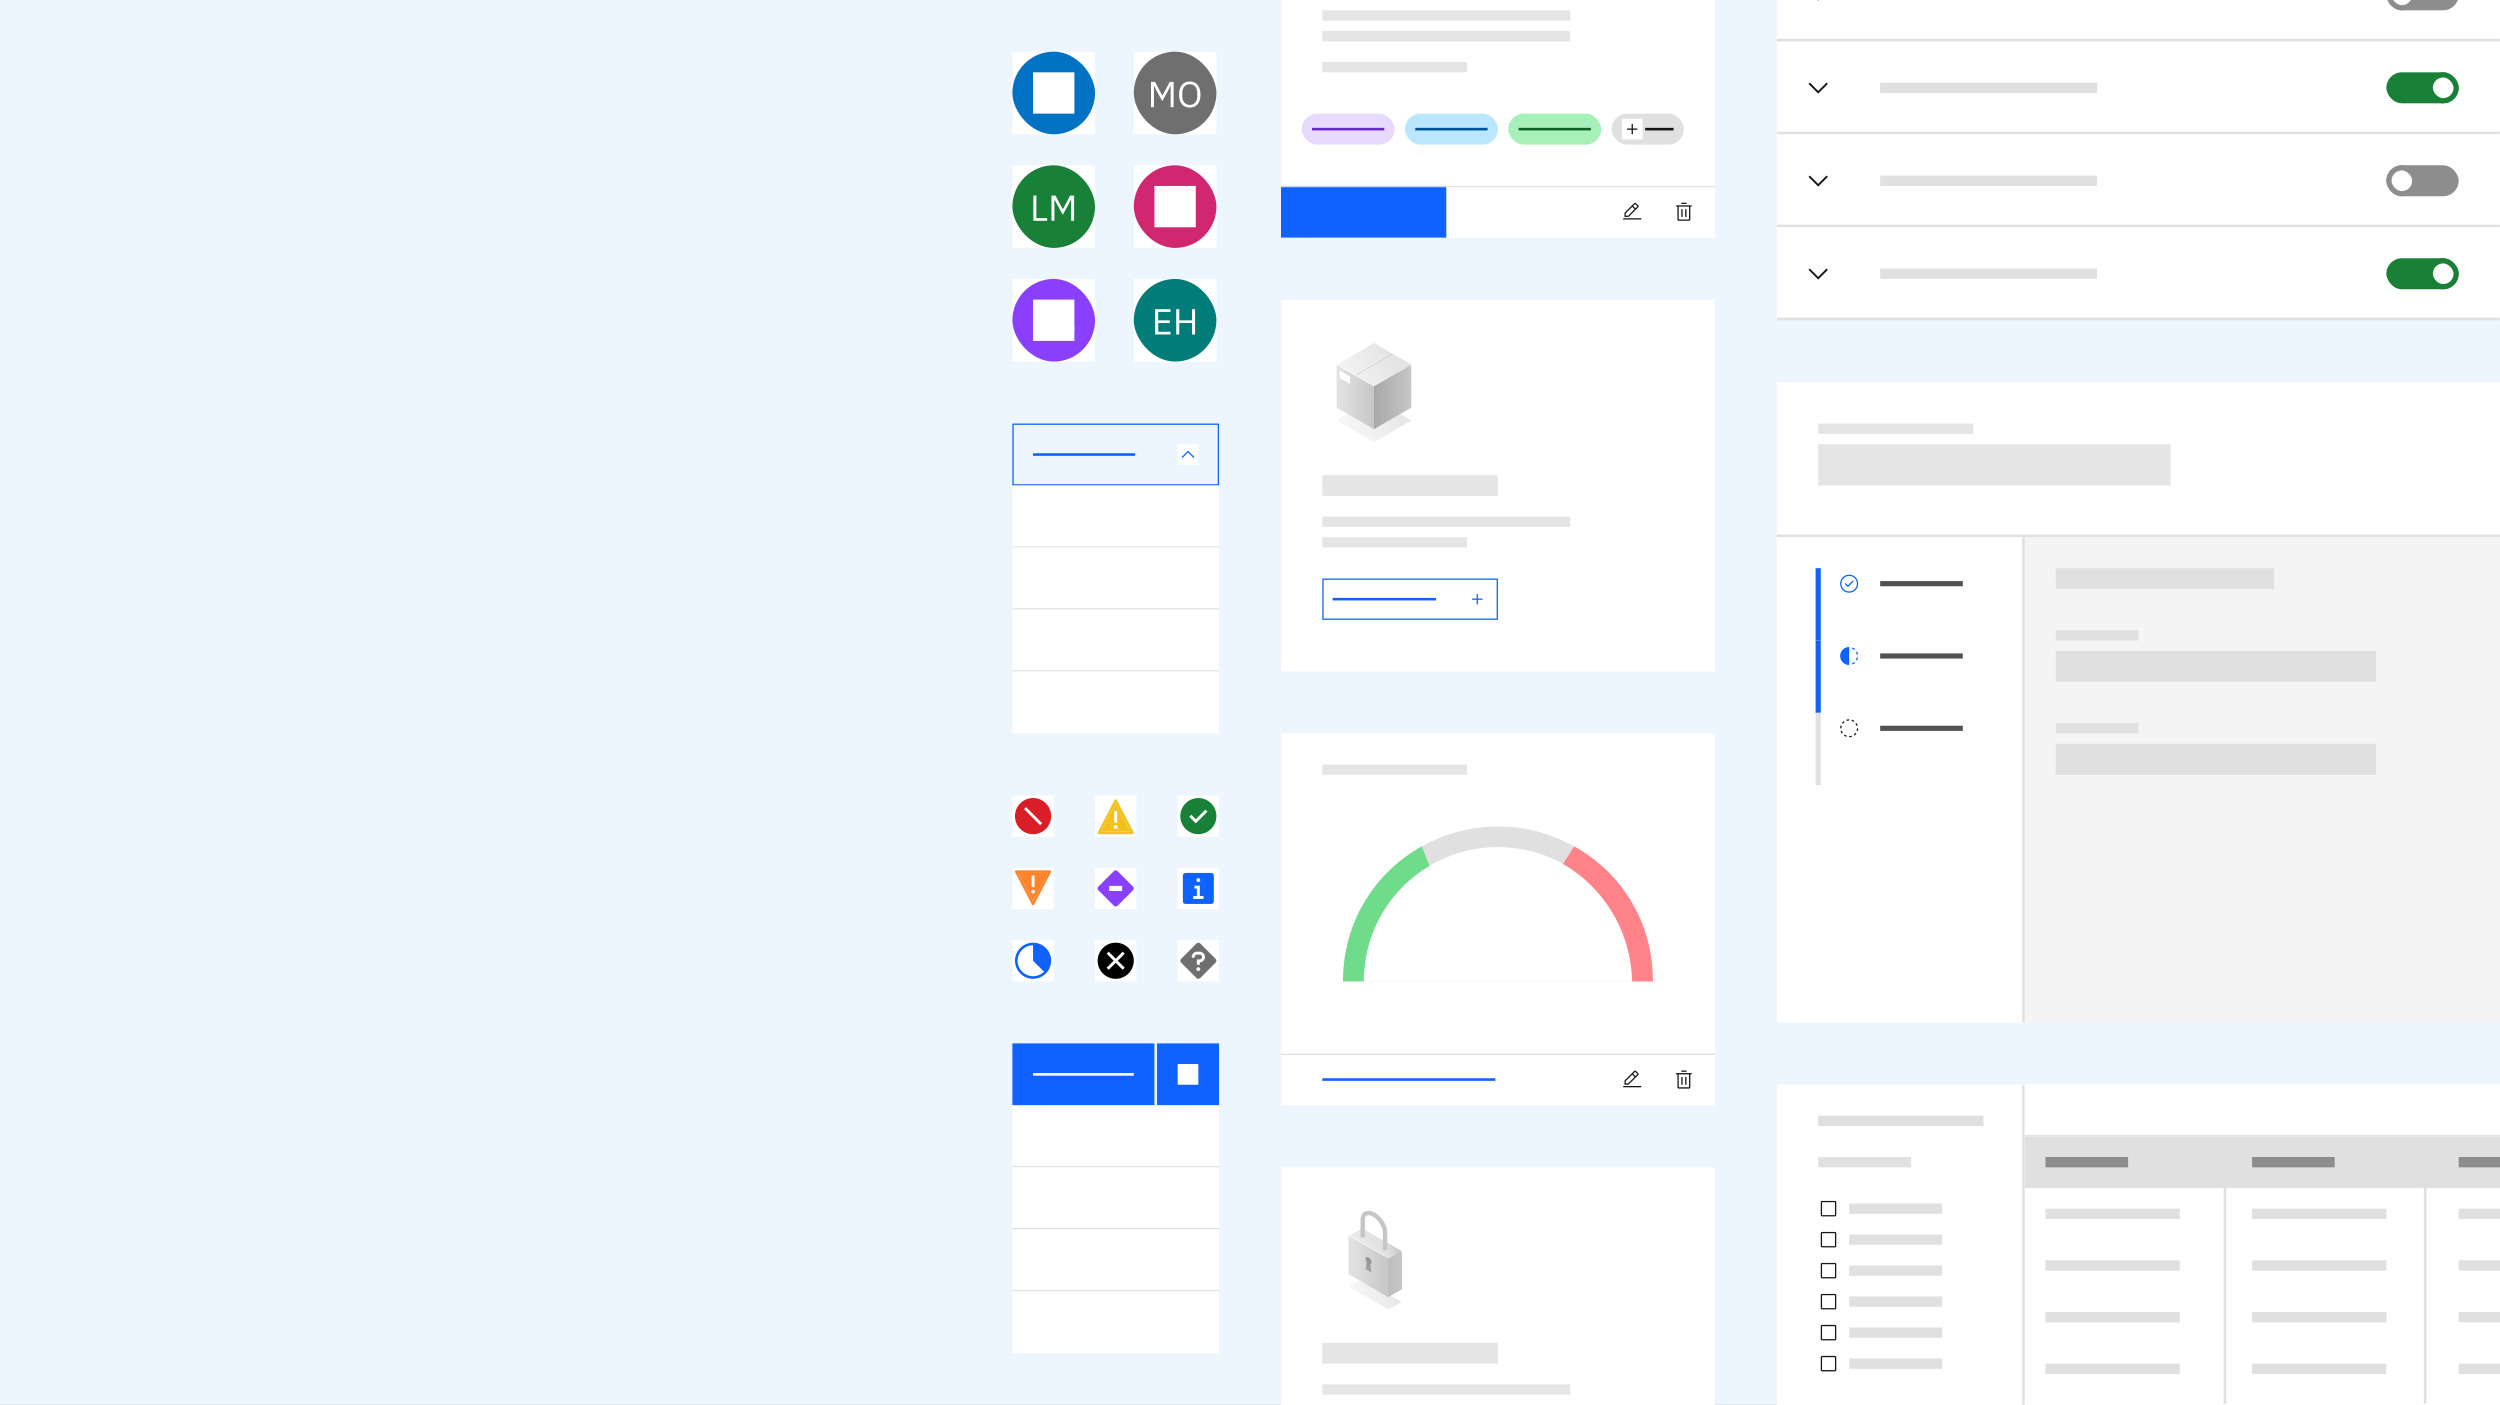 <svg width="1936" height="1088" viewBox="0 0 1936 1088" fill="none" xmlns="http://www.w3.org/2000/svg">
<rect x="0" y="0" width="1936" height="1088" fill="#333333" stroke="none"/>
<g clip-path="url(#clip0_26_95434)">
<rect width="1936" height="1088" fill="#EDF5FF"/>
<mask id="path-1-inside-1_26_95434" fill="white">
<path d="M1376 296H2208V416H1376V296Z"/>
</mask>
<path d="M1376 296H2208V416H1376V296Z" fill="white"/>
<rect width="120" height="8" transform="translate(1408 328)" fill="#E5E5E5"/>
<rect width="273" height="32" transform="translate(1408 344)" fill="#E5E5E5"/>
<path d="M2208 414H1376V418H2208V414Z" fill="#E0E0E0" mask="url(#path-1-inside-1_26_95434)"/>
<rect width="560" height="376" transform="translate(1376 416)" fill="#F4F4F4"/>
<rect width="169" height="16" transform="translate(1592 440)" fill="#E0E0E0"/>
<rect width="64" height="8" transform="translate(1592 488)" fill="#E0E0E0"/>
<rect width="248" height="24" transform="translate(1592 504)" fill="#E0E0E0"/>
<rect width="64" height="8" transform="translate(1592 560)" fill="#E0E0E0"/>
<rect width="248" height="24" transform="translate(1592 576)" fill="#E0E0E0"/>
<mask id="path-3-inside-2_26_95434" fill="white">
<path d="M1376 416H1568V792H1376V416Z"/>
</mask>
<path d="M1376 416H1568V792H1376V416Z" fill="white"/>
<rect width="16" height="16" transform="translate(1424 444)" fill="white" style="mix-blend-mode:multiply"/>
<path d="M1431 454.707L1428.5 452.207L1429.21 451.5L1431 453.293L1434.79 449.5L1435.5 450.207L1431 454.707Z" fill="#0F62FE"/>
<path d="M1432 445C1430.62 445 1429.26 445.411 1428.11 446.18C1426.96 446.949 1426.06 448.042 1425.53 449.321C1425 450.6 1424.86 452.008 1425.13 453.366C1425.4 454.723 1426.07 455.971 1427.05 456.95C1428.03 457.929 1429.28 458.595 1430.63 458.865C1431.99 459.136 1433.4 458.997 1434.68 458.467C1435.96 457.937 1437.05 457.04 1437.82 455.889C1438.59 454.738 1439 453.384 1439 452C1439 450.143 1438.26 448.363 1436.95 447.05C1435.64 445.737 1433.86 445 1432 445ZM1432 458C1430.81 458 1429.65 457.648 1428.67 456.989C1427.68 456.33 1426.91 455.392 1426.46 454.296C1426 453.2 1425.88 451.993 1426.12 450.829C1426.35 449.666 1426.92 448.596 1427.76 447.757C1428.6 446.918 1429.67 446.347 1430.83 446.115C1431.99 445.884 1433.2 446.003 1434.3 446.457C1435.39 446.911 1436.33 447.68 1436.99 448.667C1437.65 449.653 1438 450.813 1438 452C1438 453.591 1437.37 455.117 1436.24 456.243C1435.12 457.368 1433.59 458 1432 458Z" fill="#0F62FE"/>
<rect width="64" height="4" transform="translate(1456 450)" fill="#525252"/>
<path d="M1410 496V440H1406V496H1410Z" fill="#0F62FE" mask="url(#path-5-inside-3_26_95434)"/>
<rect width="16" height="16" transform="translate(1424 500)" fill="white" style="mix-blend-mode:multiply"/>
<path d="M1435.88 503.43L1436.52 502.664C1435.9 502.139 1435.2 501.726 1434.43 501.444L1434.09 502.382C1434.74 502.625 1435.35 502.979 1435.88 503.43Z" fill="#0F62FE"/>
<path d="M1437.9 507L1438.89 506.794C1438.75 505.995 1438.47 505.226 1438.07 504.523L1437.2 505C1437.55 505.622 1437.79 506.298 1437.9 507Z" fill="#0F62FE"/>
<path d="M1434.09 513.618L1434.43 514.557C1435.2 514.274 1435.9 513.861 1436.52 513.336L1435.88 512.57C1435.35 513.021 1434.74 513.375 1434.09 513.618Z" fill="#0F62FE"/>
<path d="M1437.2 511L1438.07 511.5C1438.47 510.789 1438.75 510.013 1438.89 509.206L1437.9 509.033C1437.79 509.724 1437.55 510.39 1437.2 511Z" fill="#0F62FE"/>
<path d="M1432 515V501C1430.14 501 1428.36 501.737 1427.05 503.05C1425.74 504.363 1425 506.143 1425 508C1425 509.857 1425.74 511.637 1427.05 512.95C1428.36 514.263 1430.14 515 1432 515Z" fill="#0F62FE"/>
<rect width="64" height="4" transform="translate(1456 506)" fill="#525252"/>
<path d="M1410 552V496H1406V552H1410Z" fill="#0F62FE" mask="url(#path-8-inside-4_26_95434)"/>
<rect width="16" height="16" transform="translate(1424 556)" fill="white" style="mix-blend-mode:multiply"/>
<path d="M1427.85 558.35C1427.28 558.79 1426.77 559.312 1426.35 559.9L1427.15 560.5C1427.52 559.991 1427.95 559.536 1428.45 559.15L1427.85 558.35Z" fill="#161616"/>
<path d="M1426.3 562.15L1425.35 561.85C1425.11 562.541 1424.99 563.268 1425 564H1426C1426 563.371 1426.1 562.746 1426.3 562.15Z" fill="#161616"/>
<path d="M1425.35 566.2C1425.58 566.897 1425.92 567.555 1426.35 568.15L1427.15 567.55C1426.79 567.044 1426.5 566.488 1426.3 565.9L1425.35 566.2Z" fill="#161616"/>
<path d="M1427.9 569.65C1428.5 570.081 1429.15 570.418 1429.85 570.65L1430.15 569.7C1429.56 569.498 1429.01 569.211 1428.5 568.85L1427.9 569.65Z" fill="#161616"/>
<path d="M1429.85 557.35L1430.15 558.3C1430.75 558.099 1431.37 557.998 1432 558V557C1431.27 556.99 1430.54 557.108 1429.85 557.35Z" fill="#161616"/>
<path d="M1436.1 569.65C1436.69 569.211 1437.21 568.689 1437.65 568.1L1436.85 567.5C1436.48 568.022 1436.02 568.478 1435.5 568.85L1436.1 569.65Z" fill="#161616"/>
<path d="M1437.7 565.85L1438.65 566.15C1438.87 565.453 1438.99 564.73 1439 564H1438C1438 564.629 1437.9 565.254 1437.7 565.85Z" fill="#161616"/>
<path d="M1438.6 561.8C1438.37 561.103 1438.03 560.445 1437.6 559.85L1436.8 560.45C1437.16 560.956 1437.45 561.512 1437.65 562.1L1438.6 561.8Z" fill="#161616"/>
<path d="M1436.05 558.3C1435.45 557.869 1434.8 557.532 1434.1 557.3L1433.8 558.25C1434.39 558.452 1434.94 558.739 1435.45 559.1L1436.05 558.3Z" fill="#161616"/>
<path d="M1434.15 570.65L1433.85 569.7C1433.25 569.901 1432.63 570.002 1432 570V571C1432.73 570.957 1433.45 570.839 1434.15 570.65Z" fill="#161616"/>
<rect width="64" height="4" transform="translate(1456 562)" fill="#525252"/>
<path d="M1410 608V552H1406V608H1410Z" fill="#E0E0E0" mask="url(#path-11-inside-5_26_95434)"/>
<path d="M1566 416V792H1570V416H1566Z" fill="#E0E0E0" mask="url(#path-3-inside-2_26_95434)"/>
<rect width="336" height="248" transform="translate(992 -104)" fill="white"/>
<rect x="1008" y="88" width="72" height="24" rx="12" fill="#E8DAFF"/>
<rect width="56" height="2" transform="translate(1016 99)" fill="#6929C4"/>
<rect x="1088" y="88" width="72" height="24" rx="12" fill="#BAE6FF"/>
<rect width="56" height="2" transform="translate(1096 99)" fill="#00539A"/>
<rect x="1168" y="88" width="72" height="24" rx="12" fill="#A7F0BA"/>
<rect width="56" height="2" transform="translate(1176 99)" fill="#0E6027"/>
<rect x="1248" y="88" width="56" height="24" rx="12" fill="#E0E0E0"/>
<rect width="16" height="16" transform="translate(1256 92)" fill="white" style="mix-blend-mode:multiply"/>
<path d="M1264.5 99.5V96H1263.5V99.5H1260V100.5H1263.5V104H1264.5V100.5H1268V99.5H1264.5Z" fill="#161616"/>
<rect width="22" height="2" transform="translate(1274 99)" fill="#161616"/>
<rect width="192" height="8" transform="translate(1024 8)" fill="#E5E5E5"/>
<rect width="192" height="8" transform="translate(1024 24)" fill="#E5E5E5"/>
<rect width="112" height="8" transform="translate(1024 48)" fill="#E5E5E5"/>
<mask id="path-19-inside-6_26_95434" fill="white">
<path d="M992 144H1328V184H992V144Z"/>
</mask>
<path d="M992 144H1328V184H992V144Z" fill="white"/>
<rect width="16" height="16" transform="translate(1296 156)" fill="white" style="mix-blend-mode:multiply"/>
<path d="M1303 162H1302V168H1303V162Z" fill="#161616"/>
<path d="M1306 162H1305V168H1306V162Z" fill="#161616"/>
<path d="M1298 159V160H1299V170C1299 170.265 1299.11 170.52 1299.29 170.707C1299.48 170.895 1299.73 171 1300 171H1308C1308.27 171 1308.52 170.895 1308.71 170.707C1308.89 170.52 1309 170.265 1309 170V160H1310V159H1298ZM1300 170V160H1308V170H1300Z" fill="#161616"/>
<path d="M1306 157H1302V158H1306V157Z" fill="#161616"/>
<rect width="16" height="16" transform="translate(1256 156)" fill="white" style="mix-blend-mode:multiply"/>
<path d="M1271 169H1257V170H1271V169Z" fill="#161616"/>
<path d="M1268.7 160.5C1269.1 160.1 1269.1 159.5 1268.7 159.1L1266.9 157.3C1266.5 156.9 1265.9 156.9 1265.5 157.3L1258 164.8V168H1261.2L1268.7 160.5ZM1266.2 158L1268 159.8L1266.5 161.3L1264.7 159.5L1266.2 158ZM1259 167V165.2L1264 160.2L1265.8 162L1260.8 167H1259Z" fill="#161616"/>
<rect width="128" height="40" transform="translate(992 144)" fill="#0F62FE"/>
<path d="M992 145H1328V143H992V145Z" fill="#E0E0E0" mask="url(#path-19-inside-6_26_95434)"/>
<rect width="336" height="288" transform="translate(992 232)" fill="white"/>
<path d="M1064 342.34L1035.13 325.67L1064 309.01L1092.86 325.67L1064 342.34Z" fill="url(#paint0_linear_26_95434)"/>
<path d="M1064 332.35L1035.12 315.68L1035.13 282.33L1064 298.99V332.35Z" fill="url(#paint1_linear_26_95434)"/>
<path d="M1092.88 315.68L1064 332.35V298.99L1092.87 282.33L1092.88 315.68Z" fill="url(#paint2_linear_26_95434)"/>
<path d="M1064 298.99L1035.13 282.33L1064 265.66L1092.87 282.33L1064 298.99Z" fill="url(#paint3_linear_26_95434)"/>
<path d="M1049.97 290.67L1078.64 274.12L1078.22 273.88L1049.54 290.44L1049.97 290.67Z" fill="#C6C6C6"/>
<path d="M1064 299.24L1035.13 282.57V282.33L1035.34 282.21L1064.21 298.88L1064 298.99V299.24Z" fill="white"/>
<path d="M1045.49 297.33L1037.29 292.6L1037.3 286.91L1045.49 291.65V297.33Z" fill="white"/>
<rect width="136" height="16" transform="translate(1024 368)" fill="#E5E5E5"/>
<rect width="192" height="8" transform="translate(1024 400)" fill="#E5E5E5"/>
<rect width="112" height="8" transform="translate(1024 416)" fill="#E5E5E5"/>
<rect width="16" height="16" transform="translate(1136 456)" fill="white" style="mix-blend-mode:multiply"/>
<path d="M1144.5 463.5V460H1143.5V463.5H1140V464.5H1143.5V468H1144.5V464.5H1148V463.5H1144.5Z" fill="#0F62FE"/>
<rect x="1024.5" y="448.5" width="135" height="31" stroke="#0F62FE"/>
<rect width="80" height="2" transform="translate(1032 463)" fill="#0F62FE"/>
<rect width="336" height="248" transform="translate(992 568)" fill="white"/>
<path d="M1040 760C1040 693.726 1093.73 640 1160 640V640C1226.27 640 1280 693.726 1280 760V760H1040V760Z" fill="#E0E0E0"/>
<path d="M1056 760C1056 702.562 1102.56 656 1160 656V656C1217.44 656 1264 702.562 1264 760V760H1056V760Z" fill="white"/>
<rect width="112" height="8" transform="translate(1024 592)" fill="#E5E5E5"/>
<path d="M1056 760H1040L1040.26 753.685C1041.96 712.593 1064.99 675.368 1101 655.5L1107 670.5C1077.32 687.997 1058.32 719.15 1056.37 753.549L1056 760Z" fill="#6FDC8C"/>
<path d="M1264 760H1280L1279.72 753.172C1278.03 712.212 1254.98 675.138 1219 655.5L1210.5 669C1241.72 687.239 1261.73 719.914 1263.77 756.018L1264 760Z" fill="#FF8389"/>
<mask id="path-36-inside-7_26_95434" fill="white">
<path d="M992 816H1328V856H992V816Z"/>
</mask>
<path d="M992 816H1328V856H992V816Z" fill="white"/>
<rect width="134" height="2" transform="translate(1024 835)" fill="#0F62FE"/>
<rect width="16" height="16" transform="translate(1296 828)" fill="white" style="mix-blend-mode:multiply"/>
<path d="M1303 834H1302V840H1303V834Z" fill="#161616"/>
<path d="M1306 834H1305V840H1306V834Z" fill="#161616"/>
<path d="M1298 831V832H1299V842C1299 842.265 1299.11 842.52 1299.29 842.707C1299.48 842.895 1299.73 843 1300 843H1308C1308.27 843 1308.52 842.895 1308.71 842.707C1308.89 842.52 1309 842.265 1309 842V832H1310V831H1298ZM1300 842V832H1308V842H1300Z" fill="#161616"/>
<path d="M1306 829H1302V830H1306V829Z" fill="#161616"/>
<rect width="16" height="16" transform="translate(1256 828)" fill="white" style="mix-blend-mode:multiply"/>
<path d="M1271 841H1257V842H1271V841Z" fill="#161616"/>
<path d="M1268.7 832.5C1269.1 832.1 1269.1 831.5 1268.7 831.1L1266.9 829.3C1266.5 828.9 1265.9 828.9 1265.5 829.3L1258 836.8V840H1261.2L1268.7 832.5ZM1266.2 830L1268 831.8L1266.5 833.3L1264.7 831.5L1266.2 830ZM1259 839V837.2L1264 832.2L1265.8 834L1260.8 839H1259Z" fill="#161616"/>
<path d="M992 817H1328V815H992V817Z" fill="#E0E0E0" mask="url(#path-36-inside-7_26_95434)"/>
<rect width="336" height="288" transform="translate(992 904)" fill="white"/>
<path d="M1044.28 996.39L1054.55 990.45L1085.35 1008.24L1075.09 1014.17L1044.28 996.39Z" fill="url(#paint4_linear_26_95434)"/>
<path d="M1085.16 968.9C1085.04 968.691 1084.87 968.515 1084.66 968.39L1083.56 967.75L1055.08 951.31C1055.01 951.258 1054.92 951.226 1054.84 951.215C1054.75 951.205 1054.66 951.217 1054.58 951.25L1044.47 957.08C1044.36 957.15 1046.63 985.85 1046.63 985.85L1050.93 988.64L1085.26 969.1C1085.23 969.03 1085.2 968.963 1085.16 968.9V968.9Z" fill="url(#paint5_linear_26_95434)"/>
<path d="M1085.16 998.45C1085.24 998.4 1085.3 998.328 1085.34 998.243C1085.38 998.158 1085.4 998.064 1085.39 997.97V969.64C1085.38 969.453 1085.34 969.269 1085.26 969.1L1050.93 988.64L1075.05 1004.28L1085.16 998.45Z" fill="url(#paint6_linear_26_95434)"/>
<path d="M1085.16 998.45C1085.24 998.4 1085.3 998.328 1085.34 998.243C1085.38 998.158 1085.4 998.064 1085.39 997.97V969.64C1085.38 969.453 1085.34 969.269 1085.26 969.1L1050.93 988.64L1075.05 1004.28L1085.16 998.45Z" fill="url(#paint7_linear_26_95434)"/>
<path d="M1070.88 967.4C1070.89 967.549 1070.95 967.691 1071.04 967.812C1071.12 967.933 1071.24 968.029 1071.38 968.09C1071.75 968.277 1072.17 968.375 1072.58 968.375C1073 968.375 1073.42 968.277 1073.79 968.09C1073.93 968.027 1074.04 967.929 1074.13 967.806C1074.22 967.683 1074.27 967.539 1074.28 967.39V967.39V954.27C1074.28 948.88 1070.13 942.27 1064.82 939.2C1061.82 937.44 1058.82 937.2 1056.6 938.42C1054.7 939.51 1053.6 941.61 1053.6 944.31V957.5C1053.61 957.651 1053.67 957.795 1053.75 957.918C1053.84 958.041 1053.96 958.138 1054.1 958.2C1054.47 958.387 1054.88 958.485 1055.3 958.485C1055.72 958.485 1056.13 958.387 1056.5 958.2C1056.64 958.137 1056.75 958.039 1056.84 957.916C1056.93 957.793 1056.98 957.65 1057 957.5V944.31C1056.94 943.748 1057.04 943.181 1057.26 942.665C1057.49 942.148 1057.85 941.699 1058.3 941.36C1059.38 940.74 1061.18 941.03 1063.12 942.15C1067.33 944.58 1070.88 950.15 1070.88 954.27V967.4Z" fill="url(#paint8_linear_26_95434)"/>
<path d="M1074.56 974.22L1073.46 973.59L1045 957.14C1044.93 957.079 1044.84 957.042 1044.75 957.034C1044.66 957.025 1044.57 957.045 1044.49 957.092C1044.41 957.138 1044.35 957.208 1044.31 957.292C1044.27 957.376 1044.26 957.47 1044.28 957.56V985.89C1044.29 986.153 1044.37 986.408 1044.51 986.63C1044.63 986.838 1044.8 987.014 1045 987.14L1073.46 1003.59L1074.56 1004.22C1074.63 1004.27 1074.71 1004.3 1074.8 1004.31C1074.88 1004.33 1074.97 1004.31 1075.05 1004.28C1075.13 1004.23 1075.19 1004.16 1075.23 1004.08C1075.27 1003.99 1075.29 1003.9 1075.28 1003.81V975.47C1075.27 975.22 1075.19 974.977 1075.07 974.76C1074.94 974.543 1074.77 974.358 1074.56 974.22Z" fill="url(#paint9_linear_26_95434)"/>
<path d="M1062 977.63C1061.96 976.849 1061.73 976.09 1061.34 975.412C1060.95 974.735 1060.4 974.159 1059.75 973.73C1058.5 973.01 1057.49 973.6 1057.49 975.03C1057.53 975.926 1057.82 976.793 1058.33 977.53L1057.49 982.84L1062 985.44L1061.16 979.17C1061.45 979.036 1061.68 978.815 1061.83 978.538C1061.98 978.261 1062.04 977.943 1062 977.63Z" fill="url(#paint10_linear_26_95434)"/>
<path d="M1075.41 974.51C1075.25 974.245 1075.03 974.021 1074.77 973.86L1073.67 973.23L1045.18 956.78L1045.08 956.73L1044.47 957.08C1044.53 957.065 1044.58 957.065 1044.64 957.08C1044.75 957.082 1044.86 957.117 1044.96 957.18L1073.46 973.59L1074.56 974.22C1074.76 974.348 1074.93 974.523 1075.05 974.73C1075.05 974.73 1075.1 974.82 1075.13 974.87L1075.49 974.66L1075.41 974.51Z" fill="url(#paint11_linear_26_95434)"/>
<rect width="136" height="16" transform="translate(1024 1040)" fill="#E5E5E5"/>
<rect width="192" height="8" transform="translate(1024 1072)" fill="#E5E5E5"/>
<rect width="656" height="248" transform="translate(1376 840)" fill="white"/>
<mask id="path-48-inside-8_26_95434" fill="white">
<path d="M1566 840H2030V880H1566V840Z"/>
</mask>
<path d="M1566 840H2030V880H1566V840Z" fill="white"/>
<path d="M2030 879H1566V881H2030V879Z" fill="#E0E0E0" mask="url(#path-48-inside-8_26_95434)"/>
<mask id="path-50-inside-9_26_95434" fill="white">
<path d="M1568 880H2032V920H1568V880Z"/>
</mask>
<path d="M1568 880H2032V920H1568V880Z" fill="#E0E0E0"/>
<rect width="64" height="8" transform="translate(1584 896)" fill="#8D8D8D"/>
<rect width="64" height="8" transform="translate(1744 896)" fill="#8D8D8D"/>
<rect width="64" height="8" transform="translate(1904 896)" fill="#8D8D8D"/>
<path d="M2032 919H1568V921H2032V919Z" fill="#E0E0E0" mask="url(#path-50-inside-9_26_95434)"/>
<rect width="104" height="8" transform="translate(1584 936)" fill="#E0E0E0"/>
<rect width="104" height="8" transform="translate(1584 976)" fill="#E0E0E0"/>
<rect width="104" height="8" transform="translate(1584 1016)" fill="#E0E0E0"/>
<rect width="104" height="8" transform="translate(1584 1056)" fill="#E0E0E0"/>
<path d="M1722 920V1087H1724V920H1722Z" fill="#E0E0E0" mask="url(#path-52-inside-10_26_95434)"/>
<rect width="104" height="8" transform="translate(1744 936)" fill="#E0E0E0"/>
<rect width="104" height="8" transform="translate(1744 976)" fill="#E0E0E0"/>
<rect width="104" height="8" transform="translate(1744 1016)" fill="#E0E0E0"/>
<rect width="104" height="8" transform="translate(1744 1056)" fill="#E0E0E0"/>
<path d="M1877 920V1087H1879V920H1877Z" fill="#E0E0E0" mask="url(#path-54-inside-11_26_95434)"/>
<rect width="104" height="8" transform="translate(1904 936)" fill="#E0E0E0"/>
<rect width="104" height="8" transform="translate(1904 976)" fill="#E0E0E0"/>
<rect width="104" height="8" transform="translate(1904 1016)" fill="#E0E0E0"/>
<rect width="104" height="8" transform="translate(1904 1056)" fill="#E0E0E0"/>
<path d="M2032 920V1087H2034V920H2032Z" fill="#E0E0E0" mask="url(#path-56-inside-12_26_95434)"/>
<mask id="path-58-inside-13_26_95434" fill="white">
<path d="M1376 840H1568V1088H1376V840Z"/>
</mask>
<path d="M1376 840H1568V1088H1376V840Z" fill="white"/>
<rect width="128" height="8" transform="translate(1408 864)" fill="#E0E0E0"/>
<rect width="72" height="8" transform="translate(1408 896)" fill="#E0E0E0"/>
<rect width="16" height="16" transform="translate(1408 928)" fill="white" style="mix-blend-mode:multiply"/>
<path d="M1421 930H1411C1410.73 930 1410.48 930.105 1410.29 930.293C1410.11 930.48 1410 930.735 1410 931V941C1410 941.265 1410.11 941.52 1410.29 941.707C1410.48 941.895 1410.73 942 1411 942H1421C1421.27 942 1421.52 941.895 1421.71 941.707C1421.89 941.52 1422 941.265 1422 941V931C1422 930.735 1421.89 930.48 1421.71 930.293C1421.52 930.105 1421.27 930 1421 930ZM1411 941V931H1421V941H1411Z" fill="#161616"/>
<rect width="72" height="8" transform="translate(1432 932)" fill="#E0E0E0"/>
<rect width="16" height="16" transform="translate(1408 952)" fill="white" style="mix-blend-mode:multiply"/>
<path d="M1421 954H1411C1410.73 954 1410.48 954.105 1410.29 954.293C1410.11 954.48 1410 954.735 1410 955V965C1410 965.265 1410.11 965.52 1410.29 965.707C1410.48 965.895 1410.73 966 1411 966H1421C1421.27 966 1421.52 965.895 1421.71 965.707C1421.89 965.52 1422 965.265 1422 965V955C1422 954.735 1421.89 954.48 1421.71 954.293C1421.52 954.105 1421.27 954 1421 954ZM1411 965V955H1421V965H1411Z" fill="#161616"/>
<rect width="72" height="8" transform="translate(1432 956)" fill="#E0E0E0"/>
<rect width="16" height="16" transform="translate(1408 976)" fill="white" style="mix-blend-mode:multiply"/>
<path d="M1421 978H1411C1410.73 978 1410.48 978.105 1410.29 978.293C1410.11 978.48 1410 978.735 1410 979V989C1410 989.265 1410.11 989.52 1410.29 989.707C1410.48 989.895 1410.73 990 1411 990H1421C1421.27 990 1421.52 989.895 1421.71 989.707C1421.89 989.52 1422 989.265 1422 989V979C1422 978.735 1421.89 978.48 1421.71 978.293C1421.52 978.105 1421.27 978 1421 978ZM1411 989V979H1421V989H1411Z" fill="#161616"/>
<rect width="72" height="8" transform="translate(1432 980)" fill="#E0E0E0"/>
<rect width="16" height="16" transform="translate(1408 1000)" fill="white" style="mix-blend-mode:multiply"/>
<path d="M1421 1002H1411C1410.73 1002 1410.48 1002.11 1410.29 1002.29C1410.11 1002.48 1410 1002.73 1410 1003V1013C1410 1013.27 1410.11 1013.52 1410.29 1013.71C1410.48 1013.89 1410.73 1014 1411 1014H1421C1421.27 1014 1421.52 1013.89 1421.71 1013.71C1421.89 1013.52 1422 1013.27 1422 1013V1003C1422 1002.73 1421.89 1002.48 1421.71 1002.29C1421.52 1002.11 1421.27 1002 1421 1002ZM1411 1013V1003H1421V1013H1411Z" fill="#161616"/>
<rect width="72" height="8" transform="translate(1432 1004)" fill="#E0E0E0"/>
<rect width="16" height="16" transform="translate(1408 1024)" fill="white" style="mix-blend-mode:multiply"/>
<path d="M1421 1026H1411C1410.73 1026 1410.48 1026.11 1410.29 1026.29C1410.11 1026.48 1410 1026.73 1410 1027V1037C1410 1037.27 1410.11 1037.52 1410.29 1037.71C1410.48 1037.89 1410.73 1038 1411 1038H1421C1421.27 1038 1421.52 1037.89 1421.71 1037.71C1421.89 1037.52 1422 1037.27 1422 1037V1027C1422 1026.73 1421.89 1026.48 1421.71 1026.29C1421.52 1026.11 1421.27 1026 1421 1026ZM1411 1037V1027H1421V1037H1411Z" fill="#161616"/>
<rect width="72" height="8" transform="translate(1432 1028)" fill="#E0E0E0"/>
<rect width="16" height="16" transform="translate(1408 1048)" fill="white" style="mix-blend-mode:multiply"/>
<path d="M1421 1050H1411C1410.73 1050 1410.48 1050.11 1410.29 1050.29C1410.11 1050.48 1410 1050.73 1410 1051V1061C1410 1061.27 1410.11 1061.52 1410.29 1061.71C1410.48 1061.89 1410.73 1062 1411 1062H1421C1421.27 1062 1421.52 1061.89 1421.71 1061.71C1421.89 1061.52 1422 1061.27 1422 1061V1051C1422 1050.73 1421.89 1050.48 1421.71 1050.29C1421.52 1050.11 1421.27 1050 1421 1050ZM1411 1061V1051H1421V1061H1411Z" fill="#161616"/>
<rect width="72" height="8" transform="translate(1432 1052)" fill="#E0E0E0"/>
<path d="M1566 840V1088H1570V840H1566Z" fill="#E0E0E0" mask="url(#path-58-inside-13_26_95434)"/>
<mask id="path-66-inside-14_26_95434" fill="white">
<path d="M1568 840H2032V880H1568V840Z"/>
</mask>
<path d="M1568 840H2032V880H1568V840Z" fill="white"/>
<path d="M2032 879H1568V881H2032V879Z" fill="#E0E0E0" mask="url(#path-66-inside-14_26_95434)"/>
<rect width="64" height="64" transform="translate(784 40)" fill="white" style="mix-blend-mode:multiply"/>
<rect x="784" y="40" width="64" height="64" rx="32" fill="#0072C3"/>
<rect width="32" height="32" transform="translate(800 56)" fill="white" style="mix-blend-mode:multiply"/>
<path d="M816 60C816.989 60 817.956 60.293 818.778 60.843C819.6 61.392 820.241 62.173 820.619 63.087C820.998 64 821.097 65.005 820.904 65.975C820.711 66.945 820.235 67.836 819.536 68.535C818.836 69.235 817.945 69.711 816.975 69.904C816.006 70.097 815 69.998 814.087 69.619C813.173 69.241 812.392 68.6 811.843 67.778C811.293 66.956 811 65.989 811 65C811 63.674 811.527 62.402 812.464 61.465C813.402 60.527 814.674 60 816 60ZM816 58C814.616 58 813.262 58.41 812.111 59.18C810.96 59.949 810.063 61.042 809.533 62.321C809.003 63.6 808.864 65.008 809.135 66.366C809.405 67.724 810.071 68.971 811.05 69.95C812.029 70.929 813.277 71.595 814.634 71.865C815.992 72.136 817.4 71.997 818.679 71.467C819.958 70.937 821.051 70.04 821.82 68.889C822.589 67.738 823 66.385 823 65C823 63.144 822.263 61.363 820.95 60.05C819.637 58.737 817.857 58 816 58Z" fill="white"/>
<path d="M826 86H824V81C824 80.343 823.871 79.693 823.619 79.087C823.368 78.48 823 77.929 822.536 77.465C822.071 77 821.52 76.632 820.913 76.381C820.307 76.129 819.657 76 819 76H813C811.674 76 810.402 76.527 809.464 77.465C808.527 78.402 808 79.674 808 81V86H806V81C806 79.144 806.737 77.363 808.05 76.05C809.363 74.737 811.143 74 813 74H819C820.857 74 822.637 74.737 823.95 76.05C825.263 77.363 826 79.144 826 81V86Z" fill="white"/>
<rect width="64" height="64" transform="translate(878 40)" fill="white" style="mix-blend-mode:multiply"/>
<rect x="878" y="40" width="64" height="64" rx="32" fill="#6F6F6F"/>
<path d="M891.331 83V63.456H894.467L900.067 73.984H900.207L905.835 63.456H908.859V83H906.563V66.536H906.423L904.771 69.812L900.095 78.324L895.419 69.812L893.767 66.536H893.627V83H891.331ZM921.361 83.336C916.321 83.336 913.073 79.78 913.073 73.228C913.073 66.676 916.321 63.12 921.361 63.12C926.401 63.12 929.649 66.676 929.649 73.228C929.649 79.78 926.401 83.336 921.361 83.336ZM921.361 81.236C924.749 81.236 927.129 78.716 927.129 74.852V71.604C927.129 67.74 924.749 65.22 921.361 65.22C917.973 65.22 915.593 67.74 915.593 71.604V74.852C915.593 78.716 917.973 81.236 921.361 81.236Z" fill="white"/>
<rect width="64" height="64" transform="translate(784 128)" fill="white" style="mix-blend-mode:multiply"/>
<rect x="784" y="128" width="64" height="64" rx="32" fill="#198038"/>
<path d="M810.897 171H800.229V151.456H802.581V168.928H810.897V171ZM814.256 171V151.456H817.392L822.992 161.984H823.132L828.76 151.456H831.784V171H829.488V154.536H829.348L827.696 157.812L823.02 166.324L818.344 157.812L816.692 154.536H816.552V171H814.256Z" fill="white"/>
<rect width="64" height="64" transform="translate(878 128)" fill="white" style="mix-blend-mode:multiply"/>
<rect x="878" y="128" width="64" height="64" rx="32" fill="#D12771"/>
<rect width="32" height="32" transform="translate(894 144)" fill="white" style="mix-blend-mode:multiply"/>
<path d="M925 174H923V171C923 170.204 922.684 169.441 922.121 168.879C921.559 168.316 920.796 168 920 168H916C915.204 168 914.441 168.316 913.879 168.879C913.316 169.441 913 170.204 913 171V174H911V171C911 169.674 911.527 168.402 912.464 167.464C913.402 166.527 914.674 166 916 166H920C921.326 166 922.598 166.527 923.536 167.464C924.473 168.402 925 169.674 925 171V174Z" fill="white"/>
<path d="M918 156C918.593 156 919.173 156.176 919.667 156.506C920.16 156.835 920.545 157.304 920.772 157.852C920.999 158.4 921.058 159.003 920.942 159.585C920.827 160.167 920.541 160.702 920.121 161.121C919.702 161.541 919.167 161.827 918.585 161.942C918.003 162.058 917.4 161.999 916.852 161.772C916.304 161.545 915.835 161.16 915.506 160.667C915.176 160.173 915 159.593 915 159C915 158.204 915.316 157.441 915.879 156.879C916.441 156.316 917.204 156 918 156ZM918 154C917.011 154 916.044 154.293 915.222 154.843C914.4 155.392 913.759 156.173 913.381 157.087C913.002 158 912.903 159.006 913.096 159.975C913.289 160.945 913.765 161.836 914.464 162.536C915.164 163.235 916.055 163.711 917.025 163.904C917.994 164.097 919 163.998 919.913 163.619C920.827 163.241 921.608 162.6 922.157 161.778C922.707 160.956 923 159.989 923 159C923 157.674 922.473 156.402 921.536 155.464C920.598 154.527 919.326 154 918 154Z" fill="white"/>
<path d="M909 166H907V163C907 162.204 906.684 161.441 906.121 160.879C905.559 160.316 904.796 160 904 160H900C899.204 160 898.441 160.316 897.879 160.879C897.316 161.441 897 162.204 897 163V166H895V163C895 161.674 895.527 160.402 896.464 159.464C897.402 158.527 898.674 158 900 158H904C905.326 158 906.598 158.527 907.536 159.464C908.473 160.402 909 161.674 909 163V166Z" fill="white"/>
<path d="M902 148C902.593 148 903.173 148.176 903.667 148.506C904.16 148.835 904.545 149.304 904.772 149.852C904.999 150.4 905.058 151.003 904.942 151.585C904.827 152.167 904.541 152.702 904.121 153.121C903.702 153.541 903.167 153.827 902.585 153.942C902.003 154.058 901.4 153.999 900.852 153.772C900.304 153.545 899.835 153.16 899.506 152.667C899.176 152.173 899 151.593 899 151C899 150.204 899.316 149.441 899.879 148.879C900.441 148.316 901.204 148 902 148ZM902 146C901.011 146 900.044 146.293 899.222 146.843C898.4 147.392 897.759 148.173 897.381 149.087C897.002 150 896.903 151.006 897.096 151.975C897.289 152.945 897.765 153.836 898.464 154.536C899.164 155.235 900.055 155.711 901.025 155.904C901.994 156.097 903 155.998 903.913 155.619C904.827 155.241 905.608 154.6 906.157 153.778C906.707 152.956 907 151.989 907 151C907 149.674 906.473 148.402 905.536 147.464C904.598 146.527 903.326 146 902 146Z" fill="white"/>
<rect width="64" height="64" transform="translate(784 216)" fill="white" style="mix-blend-mode:multiply"/>
<rect x="784" y="216" width="64" height="64" rx="32" fill="#8A3FFC"/>
<rect width="32" height="32" transform="translate(800 232)" fill="white" style="mix-blend-mode:multiply"/>
<path d="M816 242C814.409 242 812.883 242.632 811.757 243.757C810.632 244.883 810 246.409 810 248V256C810 257.591 810.632 259.117 811.757 260.243C812.883 261.368 814.409 262 816 262C817.591 262 819.117 261.368 820.243 260.243C821.368 259.117 822 257.591 822 256V248C822 246.409 821.368 244.883 820.243 243.757C819.117 242.632 817.591 242 816 242ZM811.75 249.87H820.25V254.12H811.75V249.87ZM816 260.25C814.874 260.245 813.796 259.795 813.001 258.999C812.205 258.204 811.755 257.126 811.75 256V255.87H820.25V256C820.245 257.126 819.795 258.204 818.999 258.999C818.204 259.795 817.126 260.245 816 260.25ZM820.25 248.12H811.75V248C811.75 246.873 812.198 245.792 812.995 244.995C813.792 244.198 814.873 243.75 816 243.75C817.127 243.75 818.208 244.198 819.005 244.995C819.802 245.792 820.25 246.873 820.25 248V248.12Z" fill="white"/>
<path d="M830.66 251.21L824 245V254.1C824 255.161 824.421 256.178 825.172 256.928C825.922 257.679 826.939 258.1 828 258.1C829.061 258.1 830.078 257.679 830.828 256.928C831.579 256.178 832 255.161 832 254.1C831.997 253.55 831.876 253.008 831.645 252.509C831.413 252.01 831.078 251.567 830.66 251.21ZM828 256.35C827.403 256.35 826.831 256.113 826.409 255.691C825.987 255.269 825.75 254.697 825.75 254.1V249L829.47 252.47C829.694 252.658 829.875 252.892 830.001 253.156C830.126 253.42 830.194 253.708 830.2 254C830.213 254.3 830.167 254.599 830.063 254.88C829.959 255.162 829.8 255.419 829.595 255.638C829.39 255.857 829.143 256.033 828.869 256.155C828.595 256.277 828.3 256.344 828 256.35Z" fill="white"/>
<path d="M800 254.1C800 255.161 800.421 256.178 801.172 256.928C801.922 257.679 802.939 258.1 804 258.1C805.061 258.1 806.078 257.679 806.828 256.928C807.579 256.178 808 255.161 808 254.1V245L801.34 251.21C800.925 251.569 800.591 252.013 800.36 252.511C800.129 253.009 800.006 253.551 800 254.1ZM802.48 252.54L806.25 249V254.1C806.25 254.697 806.013 255.269 805.591 255.691C805.169 256.113 804.597 256.35 804 256.35C803.403 256.35 802.831 256.113 802.409 255.691C801.987 255.269 801.75 254.697 801.75 254.1C801.751 253.803 801.817 253.509 801.943 253.24C802.069 252.97 802.252 252.732 802.48 252.54Z" fill="white"/>
<path d="M815 237.5C815 236.808 814.795 236.131 814.41 235.556C814.026 234.98 813.479 234.531 812.839 234.266C812.2 234.002 811.496 233.932 810.817 234.067C810.138 234.202 809.515 234.536 809.025 235.025C808.536 235.515 808.202 236.138 808.067 236.817C807.932 237.496 808.002 238.2 808.266 238.839C808.531 239.479 808.98 240.026 809.556 240.41C810.131 240.795 810.808 241 811.5 241C812.428 241 813.318 240.631 813.975 239.975C814.631 239.318 815 238.428 815 237.5ZM809.75 237.5C809.75 237.154 809.853 236.816 810.045 236.528C810.237 236.24 810.511 236.016 810.83 235.883C811.15 235.751 811.502 235.716 811.841 235.784C812.181 235.851 812.493 236.018 812.737 236.263C812.982 236.507 813.149 236.819 813.216 237.159C813.284 237.498 813.249 237.85 813.117 238.17C812.984 238.489 812.76 238.763 812.472 238.955C812.184 239.147 811.846 239.25 811.5 239.25C811.037 239.245 810.595 239.059 810.268 238.732C809.941 238.405 809.755 237.963 809.75 237.5Z" fill="white"/>
<path d="M820.5 234C819.808 234 819.131 234.205 818.556 234.59C817.98 234.974 817.531 235.521 817.266 236.161C817.002 236.8 816.932 237.504 817.067 238.183C817.202 238.862 817.536 239.485 818.025 239.975C818.515 240.464 819.138 240.798 819.817 240.933C820.496 241.068 821.2 240.998 821.839 240.734C822.479 240.469 823.026 240.02 823.41 239.444C823.795 238.869 824 238.192 824 237.5C824 236.572 823.631 235.682 822.975 235.025C822.318 234.369 821.428 234 820.5 234ZM820.5 239.25C820.154 239.25 819.816 239.147 819.528 238.955C819.24 238.763 819.016 238.489 818.883 238.17C818.751 237.85 818.716 237.498 818.784 237.159C818.851 236.819 819.018 236.507 819.263 236.263C819.507 236.018 819.819 235.851 820.159 235.784C820.498 235.716 820.85 235.751 821.17 235.883C821.489 236.016 821.763 236.24 821.955 236.528C822.147 236.816 822.25 237.154 822.25 237.5C822.245 237.963 822.059 238.405 821.732 238.732C821.405 239.059 820.963 239.245 820.5 239.25Z" fill="white"/>
<rect width="64" height="64" transform="translate(878 216)" fill="white" style="mix-blend-mode:multiply"/>
<rect x="878" y="216" width="64" height="64" rx="32" fill="#007D79"/>
<path d="M906.471 259H894.543V239.456H906.471V241.528H896.895V248.08H905.911V250.152H896.895V256.928H906.471V259ZM923.104 259V250.152H913.22V259H910.868V239.456H913.22V248.08H923.104V239.456H925.456V259H923.104Z" fill="white"/>
<rect width="16" height="16" transform="translate(928 360) rotate(-180)" fill="white" style="mix-blend-mode:multiply"/>
<path d="M920 349L925 354L924.3 354.7L920 350.4L915.7 354.7L915 354L920 349Z" fill="#0F62FE"/>
<rect width="79" height="2" transform="translate(800 351)" fill="#0F62FE"/>
<rect x="784.5" y="328.5" width="159" height="47" stroke="#0F62FE"/>
<mask id="path-82-inside-15_26_95434" fill="white">
<path d="M784 376H944V424H784V376Z"/>
</mask>
<path d="M784 376H944V424H784V376Z" fill="white"/>
<path d="M944 423H784V425H944V423Z" fill="#E0E0E0" mask="url(#path-82-inside-15_26_95434)"/>
<mask id="path-84-inside-16_26_95434" fill="white">
<path d="M784 424H944V472H784V424Z"/>
</mask>
<path d="M784 424H944V472H784V424Z" fill="white"/>
<path d="M944 471H784V473H944V471Z" fill="#E0E0E0" mask="url(#path-84-inside-16_26_95434)"/>
<mask id="path-86-inside-17_26_95434" fill="white">
<path d="M784 472H944V520H784V472Z"/>
</mask>
<path d="M784 472H944V520H784V472Z" fill="white"/>
<path d="M944 519H784V521H944V519Z" fill="#E0E0E0" mask="url(#path-86-inside-17_26_95434)"/>
<rect width="160" height="48" transform="translate(784 520)" fill="white"/>
<rect width="32" height="32" transform="translate(784 616)" fill="white" style="mix-blend-mode:multiply"/>
<path d="M800 618C798.158 617.989 796.333 618.343 794.629 619.042C792.925 619.742 791.377 620.773 790.075 622.075C788.773 623.377 787.742 624.925 787.042 626.629C786.343 628.333 785.989 630.158 786 632C785.989 633.842 786.343 635.667 787.042 637.371C787.742 639.075 788.773 640.623 790.075 641.925C791.377 643.227 792.925 644.258 794.629 644.958C796.333 645.657 798.158 646.011 800 646C801.842 646.011 803.667 645.657 805.371 644.958C807.075 644.258 808.623 643.227 809.925 641.925C811.227 640.623 812.258 639.075 812.958 637.371C813.657 635.667 814.011 633.842 814 632C814.011 630.158 813.657 628.333 812.958 626.629C812.258 624.925 811.227 623.377 809.925 622.075C808.623 620.773 807.075 619.742 805.371 619.042C803.667 618.343 801.842 617.989 800 618ZM805.445 639L793 626.556L794.556 625L807 637.445L805.445 639Z" fill="#DA1E28"/>
<rect x="862" y="626" width="4" height="16" fill="#161616"/>
<rect width="32" height="32" transform="translate(848 616)" fill="white" style="mix-blend-mode:multiply"/>
<path d="M864.002 622.171H863.998L852.649 643.997L852.651 644H875.349L875.351 643.997L864.002 622.171ZM862.875 628H865.125V637H862.875V628ZM864 642C863.703 642 863.413 641.912 863.167 641.747C862.92 641.582 862.728 641.348 862.614 641.074C862.501 640.8 862.471 640.498 862.529 640.207C862.587 639.916 862.73 639.649 862.939 639.439C863.149 639.23 863.416 639.087 863.707 639.029C863.998 638.971 864.3 639.001 864.574 639.114C864.848 639.228 865.082 639.42 865.247 639.667C865.412 639.913 865.5 640.203 865.5 640.5C865.5 640.898 865.342 641.279 865.061 641.561C864.779 641.842 864.398 642 864 642Z" fill="#F1C21B"/>
<path d="M877 646H851C850.828 646 850.659 645.956 850.51 645.871C850.36 645.787 850.234 645.666 850.145 645.519C850.056 645.372 850.006 645.205 850.001 645.033C849.995 644.861 850.034 644.691 850.113 644.539L863.113 619.539C863.197 619.376 863.325 619.24 863.481 619.145C863.637 619.05 863.817 619 864 619C864.183 619 864.363 619.05 864.519 619.145C864.675 619.24 864.803 619.376 864.887 619.539L877.887 644.539C877.966 644.691 878.005 644.861 877.999 645.033C877.994 645.205 877.944 645.372 877.855 645.519C877.766 645.666 877.64 645.787 877.49 645.871C877.341 645.956 877.172 646 877 646ZM852.651 644H875.349L875.351 643.997L864.002 622.171H863.998L852.649 643.997L852.651 644Z" fill="#F1C21B"/>
<rect width="32" height="32" transform="translate(912 616)" fill="white" style="mix-blend-mode:multiply"/>
<path d="M928 618C925.231 618 922.524 618.821 920.222 620.359C917.92 621.898 916.125 624.084 915.066 626.642C914.006 629.201 913.729 632.016 914.269 634.731C914.809 637.447 916.143 639.942 918.101 641.899C920.058 643.857 922.553 645.191 925.269 645.731C927.984 646.271 930.799 645.994 933.358 644.934C935.916 643.875 938.102 642.08 939.641 639.778C941.179 637.476 942 634.769 942 632C942 628.287 940.525 624.726 937.899 622.101C935.274 619.475 931.713 618 928 618ZM926 637.591L921 632.591L922.591 631L926 634.409L933.41 627L935.006 628.586L926 637.591Z" fill="#198038"/>
<rect x="798" y="678" width="4" height="16" fill="#161616"/>
<rect width="32" height="32" transform="translate(784 672)" fill="white" style="mix-blend-mode:multiply"/>
<path d="M811.349 676H788.651L788.649 676.003L799.998 697.829H800.002L811.351 676.003L811.349 676ZM798.875 678H801.125V687H798.875V678ZM800 692C799.703 692 799.413 691.912 799.167 691.747C798.92 691.582 798.728 691.348 798.614 691.074C798.501 690.8 798.471 690.498 798.529 690.207C798.587 689.916 798.73 689.649 798.939 689.439C799.149 689.23 799.416 689.087 799.707 689.029C799.998 688.971 800.3 689.001 800.574 689.114C800.848 689.228 801.082 689.42 801.247 689.667C801.412 689.913 801.5 690.203 801.5 690.5C801.5 690.898 801.342 691.279 801.061 691.561C800.779 691.842 800.398 692 800 692Z" fill="#FF832B"/>
<path d="M813.855 674.481C813.944 674.628 813.994 674.795 813.999 674.967C814.005 675.138 813.966 675.309 813.887 675.461L800.887 700.461C800.803 700.623 800.675 700.759 800.519 700.854C800.363 700.949 800.183 701 800 701C799.817 701 799.638 700.949 799.481 700.854C799.325 700.759 799.197 700.623 799.113 700.461L786.113 675.461C786.034 675.309 785.995 675.138 786.001 674.967C786.007 674.795 786.056 674.628 786.145 674.481C786.235 674.334 786.36 674.213 786.51 674.129C786.659 674.044 786.828 674 787 674H813C813.172 674 813.341 674.044 813.491 674.129C813.64 674.213 813.766 674.334 813.855 674.481ZM788.649 676.003L799.998 697.829H800.002L811.351 676.003L811.349 676H788.651L788.649 676.003Z" fill="#FF832B"/>
<rect width="32" height="32" transform="translate(848 672)" fill="white" style="mix-blend-mode:multiply"/>
<path d="M877.416 686.59L865.41 674.584C865.036 674.21 864.529 674 864 674C863.472 674 862.965 674.21 862.591 674.584L850.584 686.59C850.21 686.964 850 687.471 850 688C850 688.529 850.21 689.036 850.584 689.409L862.591 701.416C862.964 701.79 863.471 702 864 702C864.529 702 865.036 701.79 865.41 701.416L877.416 689.41C877.601 689.225 877.748 689.005 877.848 688.763C877.949 688.521 878 688.262 878 688C878 687.738 877.949 687.479 877.848 687.237C877.748 686.995 877.601 686.776 877.416 686.59V686.59ZM869 690H859V686H869V690Z" fill="#8A3FFC"/>
<rect width="32" height="32" transform="translate(912 672)" fill="white" style="mix-blend-mode:multiply"/>
<path d="M938 676H918C917.47 676 916.961 676.211 916.586 676.586C916.211 676.961 916 677.47 916 678V698C916 698.53 916.211 699.039 916.586 699.414C916.961 699.789 917.47 700 918 700H938C938.53 700 939.039 699.789 939.414 699.414C939.789 699.039 940 698.53 940 698V678C940 677.47 939.789 676.961 939.414 676.586C939.039 676.211 938.53 676 938 676V676ZM928 680C928.297 680 928.587 680.088 928.833 680.253C929.08 680.418 929.272 680.652 929.386 680.926C929.499 681.2 929.529 681.502 929.471 681.793C929.413 682.084 929.27 682.351 929.061 682.561C928.851 682.77 928.584 682.913 928.293 682.971C928.002 683.029 927.7 682.999 927.426 682.886C927.152 682.772 926.918 682.58 926.753 682.333C926.588 682.087 926.5 681.797 926.5 681.5C926.5 681.102 926.658 680.721 926.939 680.439C927.221 680.158 927.602 680 928 680ZM932 696.125H924V693.875H926.875V688.125H925V685.875H929.125V693.875H932V696.125Z" fill="#0F62FE"/>
<rect width="32" height="32" transform="translate(784 728)" fill="white" style="mix-blend-mode:multiply"/>
<path d="M800 730C797.231 730 794.524 730.821 792.222 732.359C789.92 733.898 788.125 736.084 787.066 738.642C786.006 741.201 785.729 744.016 786.269 746.731C786.809 749.447 788.143 751.942 790.101 753.899C792.058 755.857 794.553 757.191 797.269 757.731C799.984 758.271 802.799 757.994 805.358 756.934C807.916 755.875 810.102 754.08 811.641 751.778C813.179 749.476 814 746.769 814 744C813.996 740.288 812.519 736.73 809.895 734.105C807.27 731.481 803.712 730.004 800 730V730ZM800 756C796.817 756 793.765 754.736 791.515 752.485C789.264 750.235 788 747.183 788 744C788 740.817 789.264 737.765 791.515 735.515C793.765 733.264 796.817 732 800 732V744L808.481 752.481C807.369 753.598 806.047 754.483 804.592 755.087C803.136 755.691 801.576 756.001 800 756V756Z" fill="#0F62FE"/>
<rect width="32" height="32" transform="translate(848 728)" fill="white" style="mix-blend-mode:multiply"/>
<path d="M864 730C856.3 730 850 736.3 850 744C850 751.7 856.3 758 864 758C871.7 758 878 751.7 878 744C878 736.3 871.7 730 864 730ZM869.4 751L864 745.6L858.6 751L857 749.4L862.4 744L857 738.6L858.6 737L864 742.4L869.4 737L871 738.6L865.6 744L871 749.4L869.4 751Z" fill="black" style="mix-blend-mode:multiply"/>
<rect width="32" height="32" transform="translate(912 728)" fill="white" style="mix-blend-mode:multiply"/>
<path d="M941.416 742.591L929.41 730.584C929.036 730.21 928.529 730 928 730C927.472 730 926.965 730.21 926.591 730.584L914.584 742.591C914.21 742.965 914 743.472 914 744C914 744.529 914.21 745.036 914.584 745.41L926.591 757.416C926.964 757.79 927.471 758 928 758C928.529 758 929.036 757.79 929.41 757.416L941.416 745.41C941.79 745.036 942 744.529 942 744C942 743.472 941.79 742.965 941.416 742.591V742.591ZM928 752C927.703 752 927.413 751.912 927.167 751.747C926.92 751.582 926.728 751.348 926.614 751.074C926.501 750.8 926.471 750.498 926.529 750.207C926.587 749.916 926.73 749.649 926.939 749.439C927.149 749.23 927.416 749.087 927.707 749.029C927.998 748.971 928.3 749.001 928.574 749.114C928.848 749.228 929.082 749.42 929.247 749.667C929.412 749.913 929.5 750.203 929.5 750.5C929.5 750.898 929.342 751.279 929.061 751.561C928.779 751.842 928.398 752 928 752ZM929.125 745.248V747.125H926.875V743H929C929.497 743 929.974 742.802 930.326 742.451C930.677 742.099 930.875 741.622 930.875 741.125C930.875 740.628 930.677 740.151 930.326 739.799C929.974 739.448 929.497 739.25 929 739.25H927C926.503 739.251 926.026 739.448 925.675 739.8C925.323 740.151 925.126 740.628 925.125 741.125V741.625H922.875V741.125C922.876 740.031 923.311 738.983 924.085 738.21C924.858 737.436 925.906 737.001 927 737H929C930.083 737 931.123 737.426 931.895 738.186C932.666 738.946 933.108 739.979 933.124 741.063C933.141 742.146 932.731 743.192 931.982 743.975C931.234 744.758 930.208 745.215 929.125 745.248V745.248Z" fill="#6F6F6F"/>
<rect x="784.5" y="808.5" width="109" height="47" fill="#0F62FE"/>
<rect width="78" height="2" transform="translate(800 831)" fill="white"/>
<rect x="784.5" y="808.5" width="109" height="47" stroke="#0F62FE"/>
<rect x="896.5" y="808.5" width="47" height="47" fill="#0F62FE"/>
<rect width="16" height="16" transform="translate(928 840) rotate(-180)" fill="white" style="mix-blend-mode:multiply"/>
<path d="M920 829L925 834L924.3 834.7L920 830.4L915.7 834.7L915 834L920 829Z" fill="white"/>
<rect x="896.5" y="808.5" width="47" height="47" stroke="#0F62FE"/>
<mask id="path-102-inside-18_26_95434" fill="white">
<path d="M784 856H944V904H784V856Z"/>
</mask>
<path d="M784 856H944V904H784V856Z" fill="white"/>
<path d="M944 903H784V905H944V903Z" fill="#E0E0E0" mask="url(#path-102-inside-18_26_95434)"/>
<mask id="path-104-inside-19_26_95434" fill="white">
<path d="M784 904H944V952H784V904Z"/>
</mask>
<path d="M784 904H944V952H784V904Z" fill="white"/>
<path d="M944 951H784V953H944V951Z" fill="#E0E0E0" mask="url(#path-104-inside-19_26_95434)"/>
<mask id="path-106-inside-20_26_95434" fill="white">
<path d="M784 952H944V1000H784V952Z"/>
</mask>
<path d="M784 952H944V1000H784V952Z" fill="white"/>
<path d="M944 999H784V1001H944V999Z" fill="#E0E0E0" mask="url(#path-106-inside-20_26_95434)"/>
<rect width="160" height="48" transform="translate(784 1000)" fill="white"/>
<mask id="path-108-inside-21_26_95434" fill="white">
<path d="M1376 32H1936V104H1376V32Z"/>
</mask>
<path d="M1376 32H1936V104H1376V32Z" fill="white"/>
<rect width="24" height="24" transform="translate(1396 56)" fill="white" style="mix-blend-mode:multiply"/>
<path d="M1408 72.5L1400.5 65L1401.55 63.95L1408 70.4L1414.45 63.95L1415.5 65L1408 72.5Z" fill="#161616"/>
<rect x="1848" y="56" width="56" height="24" rx="12" fill="#198038"/>
<rect x="1882" y="58" width="20" height="20" rx="10" fill="white"/>
<rect x="1882" y="58" width="20" height="20" rx="10" stroke="#198038" stroke-width="4"/>
<rect width="168" height="8" transform="translate(1456 64)" fill="#E0E0E0"/>
<path d="M1936 102H1376V106H1936V102Z" fill="#E0E0E0" mask="url(#path-108-inside-21_26_95434)"/>
<mask id="path-113-inside-22_26_95434" fill="white">
<path d="M1376 104H1936V176H1376V104Z"/>
</mask>
<path d="M1376 104H1936V176H1376V104Z" fill="white"/>
<rect width="24" height="24" transform="translate(1396 128)" fill="white" style="mix-blend-mode:multiply"/>
<path d="M1408 144.5L1400.5 137L1401.55 135.95L1408 142.4L1414.45 135.95L1415.5 137L1408 144.5Z" fill="#161616"/>
<rect x="1848" y="128" width="56" height="24" rx="12" fill="#8D8D8D"/>
<rect x="1850" y="130" width="20" height="20" rx="10" fill="white"/>
<rect x="1850" y="130" width="20" height="20" rx="10" stroke="#8D8D8D" stroke-width="4"/>
<rect width="168" height="8" transform="translate(1456 136)" fill="#E0E0E0"/>
<path d="M1936 174H1376V178H1936V174Z" fill="#E0E0E0" mask="url(#path-113-inside-22_26_95434)"/>
<mask id="path-118-inside-23_26_95434" fill="white">
<path d="M1376 176H1936V248H1376V176Z"/>
</mask>
<path d="M1376 176H1936V248H1376V176Z" fill="white"/>
<rect width="24" height="24" transform="translate(1396 200)" fill="white" style="mix-blend-mode:multiply"/>
<path d="M1408 216.5L1400.5 209L1401.55 207.95L1408 214.4L1414.45 207.95L1415.5 209L1408 216.5Z" fill="#161616"/>
<rect x="1848" y="200" width="56" height="24" rx="12" fill="#198038"/>
<rect x="1882" y="202" width="20" height="20" rx="10" fill="white"/>
<rect x="1882" y="202" width="20" height="20" rx="10" stroke="#198038" stroke-width="4"/>
<rect width="168" height="8" transform="translate(1456 208)" fill="#E0E0E0"/>
<path d="M1936 246H1376V250H1936V246Z" fill="#E0E0E0" mask="url(#path-118-inside-23_26_95434)"/>
<mask id="path-123-inside-24_26_95434" fill="white">
<path d="M1376 -40H1936V32H1376V-40Z"/>
</mask>
<path d="M1376 -40H1936V32H1376V-40Z" fill="white"/>
<rect width="24" height="24" transform="translate(1396 -16)" fill="white" style="mix-blend-mode:multiply"/>
<path d="M1408 0.5L1400.5 -7L1401.55 -8.05L1408 -1.6L1414.45 -8.05L1415.5 -7L1408 0.5Z" fill="#161616"/>
<rect x="1848" y="-16" width="56" height="24" rx="12" fill="#8D8D8D"/>
<rect x="1850" y="-14" width="20" height="20" rx="10" fill="white"/>
<rect x="1850" y="-14" width="20" height="20" rx="10" stroke="#8D8D8D" stroke-width="4"/>
<path d="M1936 30H1376V34H1936V30Z" fill="#E0E0E0" mask="url(#path-123-inside-24_26_95434)"/>
</g>
<defs>
<linearGradient id="paint0_linear_26_95434" x1="1042.35" y1="338.17" x2="1085.65" y2="313.17" gradientUnits="userSpaceOnUse">
<stop stop-color="#525252" stop-opacity="0.05"/>
<stop offset="1" stop-opacity="0.1"/>
</linearGradient>
<linearGradient id="paint1_linear_26_95434" x1="1039.16" y1="307.34" x2="1064.31" y2="307.34" gradientUnits="userSpaceOnUse">
<stop stop-color="#E0E0E0"/>
<stop offset="1" stop-color="#C6C6C6"/>
</linearGradient>
<linearGradient id="paint2_linear_26_95434" x1="1064" y1="307.34" x2="1092.88" y2="307.34" gradientUnits="userSpaceOnUse">
<stop stop-color="#A8A8A8"/>
<stop offset="1" stop-color="#C6C6C6"/>
</linearGradient>
<linearGradient id="paint3_linear_26_95434" x1="1042.35" y1="294.83" x2="1085.65" y2="269.83" gradientUnits="userSpaceOnUse">
<stop stop-color="#F4F4F4"/>
<stop offset="1" stop-color="#E0E0E0"/>
</linearGradient>
<linearGradient id="paint4_linear_26_95434" x1="1051.98" y1="1009.72" x2="1077.65" y2="994.9" gradientUnits="userSpaceOnUse">
<stop stop-color="#525252" stop-opacity="0.05"/>
<stop offset="1" stop-opacity="0.1"/>
</linearGradient>
<linearGradient id="paint5_linear_26_95434" x1="1041.33" y1="976.68" x2="1077.57" y2="955.76" gradientUnits="userSpaceOnUse">
<stop stop-color="#F4F4F4"/>
<stop offset="0.78" stop-color="#E0E0E0"/>
<stop offset="1" stop-color="#C6C6C6"/>
</linearGradient>
<linearGradient id="paint6_linear_26_95434" x1="1052.59" y1="952.01" x2="1082.88" y2="1004.47" gradientUnits="userSpaceOnUse">
<stop stop-color="#F4F4F4"/>
<stop offset="0.11" stop-color="#E0E0E0"/>
<stop offset="0.25" stop-color="#D8D8D8"/>
<stop offset="0.44" stop-color="#C6C6C6"/>
<stop offset="0.53" stop-color="#ABABAB"/>
<stop offset="0.93" stop-color="#A8A8A8"/>
<stop offset="1" stop-color="#8D8D8D"/>
</linearGradient>
<linearGradient id="paint7_linear_26_95434" x1="1050.93" y1="986.69" x2="1085.39" y2="986.69" gradientUnits="userSpaceOnUse">
<stop stop-color="#A8A8A8"/>
<stop offset="1" stop-color="#C6C6C6"/>
</linearGradient>
<linearGradient id="paint8_linear_26_95434" x1="1880.18" y1="1932.22" x2="1880.18" y2="988.033" gradientUnits="userSpaceOnUse">
<stop stop-color="#A8A8A8"/>
<stop offset="1" stop-color="#C6C6C6"/>
</linearGradient>
<linearGradient id="paint9_linear_26_95434" x1="1048.58" y1="980.68" x2="1075.62" y2="980.68" gradientUnits="userSpaceOnUse">
<stop stop-color="#E0E0E0"/>
<stop offset="1" stop-color="#C6C6C6"/>
</linearGradient>
<linearGradient id="paint10_linear_26_95434" x1="1056.72" y1="981.46" x2="1062.82" y2="977.94" gradientUnits="userSpaceOnUse">
<stop stop-color="#A8A8A8"/>
<stop offset="1" stop-color="#8D8D8D"/>
</linearGradient>
<linearGradient id="paint11_linear_26_95434" x1="1044.61" y1="956.85" x2="1076.7" y2="975.38" gradientUnits="userSpaceOnUse">
<stop offset="0.67" stop-color="white"/>
<stop offset="0.76" stop-color="white" stop-opacity="0.99"/>
<stop offset="0.8" stop-color="#FDFDFD" stop-opacity="0.96"/>
<stop offset="0.84" stop-color="#FBFBFB" stop-opacity="0.91"/>
<stop offset="0.87" stop-color="#F7F7F7" stop-opacity="0.83"/>
<stop offset="0.9" stop-color="#F3F3F3" stop-opacity="0.74"/>
<stop offset="0.92" stop-color="#EDEDED" stop-opacity="0.62"/>
<stop offset="0.95" stop-color="#E6E6E6" stop-opacity="0.48"/>
<stop offset="0.97" stop-color="#DFDFDF" stop-opacity="0.31"/>
<stop offset="0.99" stop-color="#D6D6D6" stop-opacity="0.13"/>
<stop offset="1" stop-color="#D0D0D0" stop-opacity="0"/>
</linearGradient>
<clipPath id="clip0_26_95434">
<rect width="1936" height="1088" fill="white"/>
</clipPath>
</defs>
</svg>

